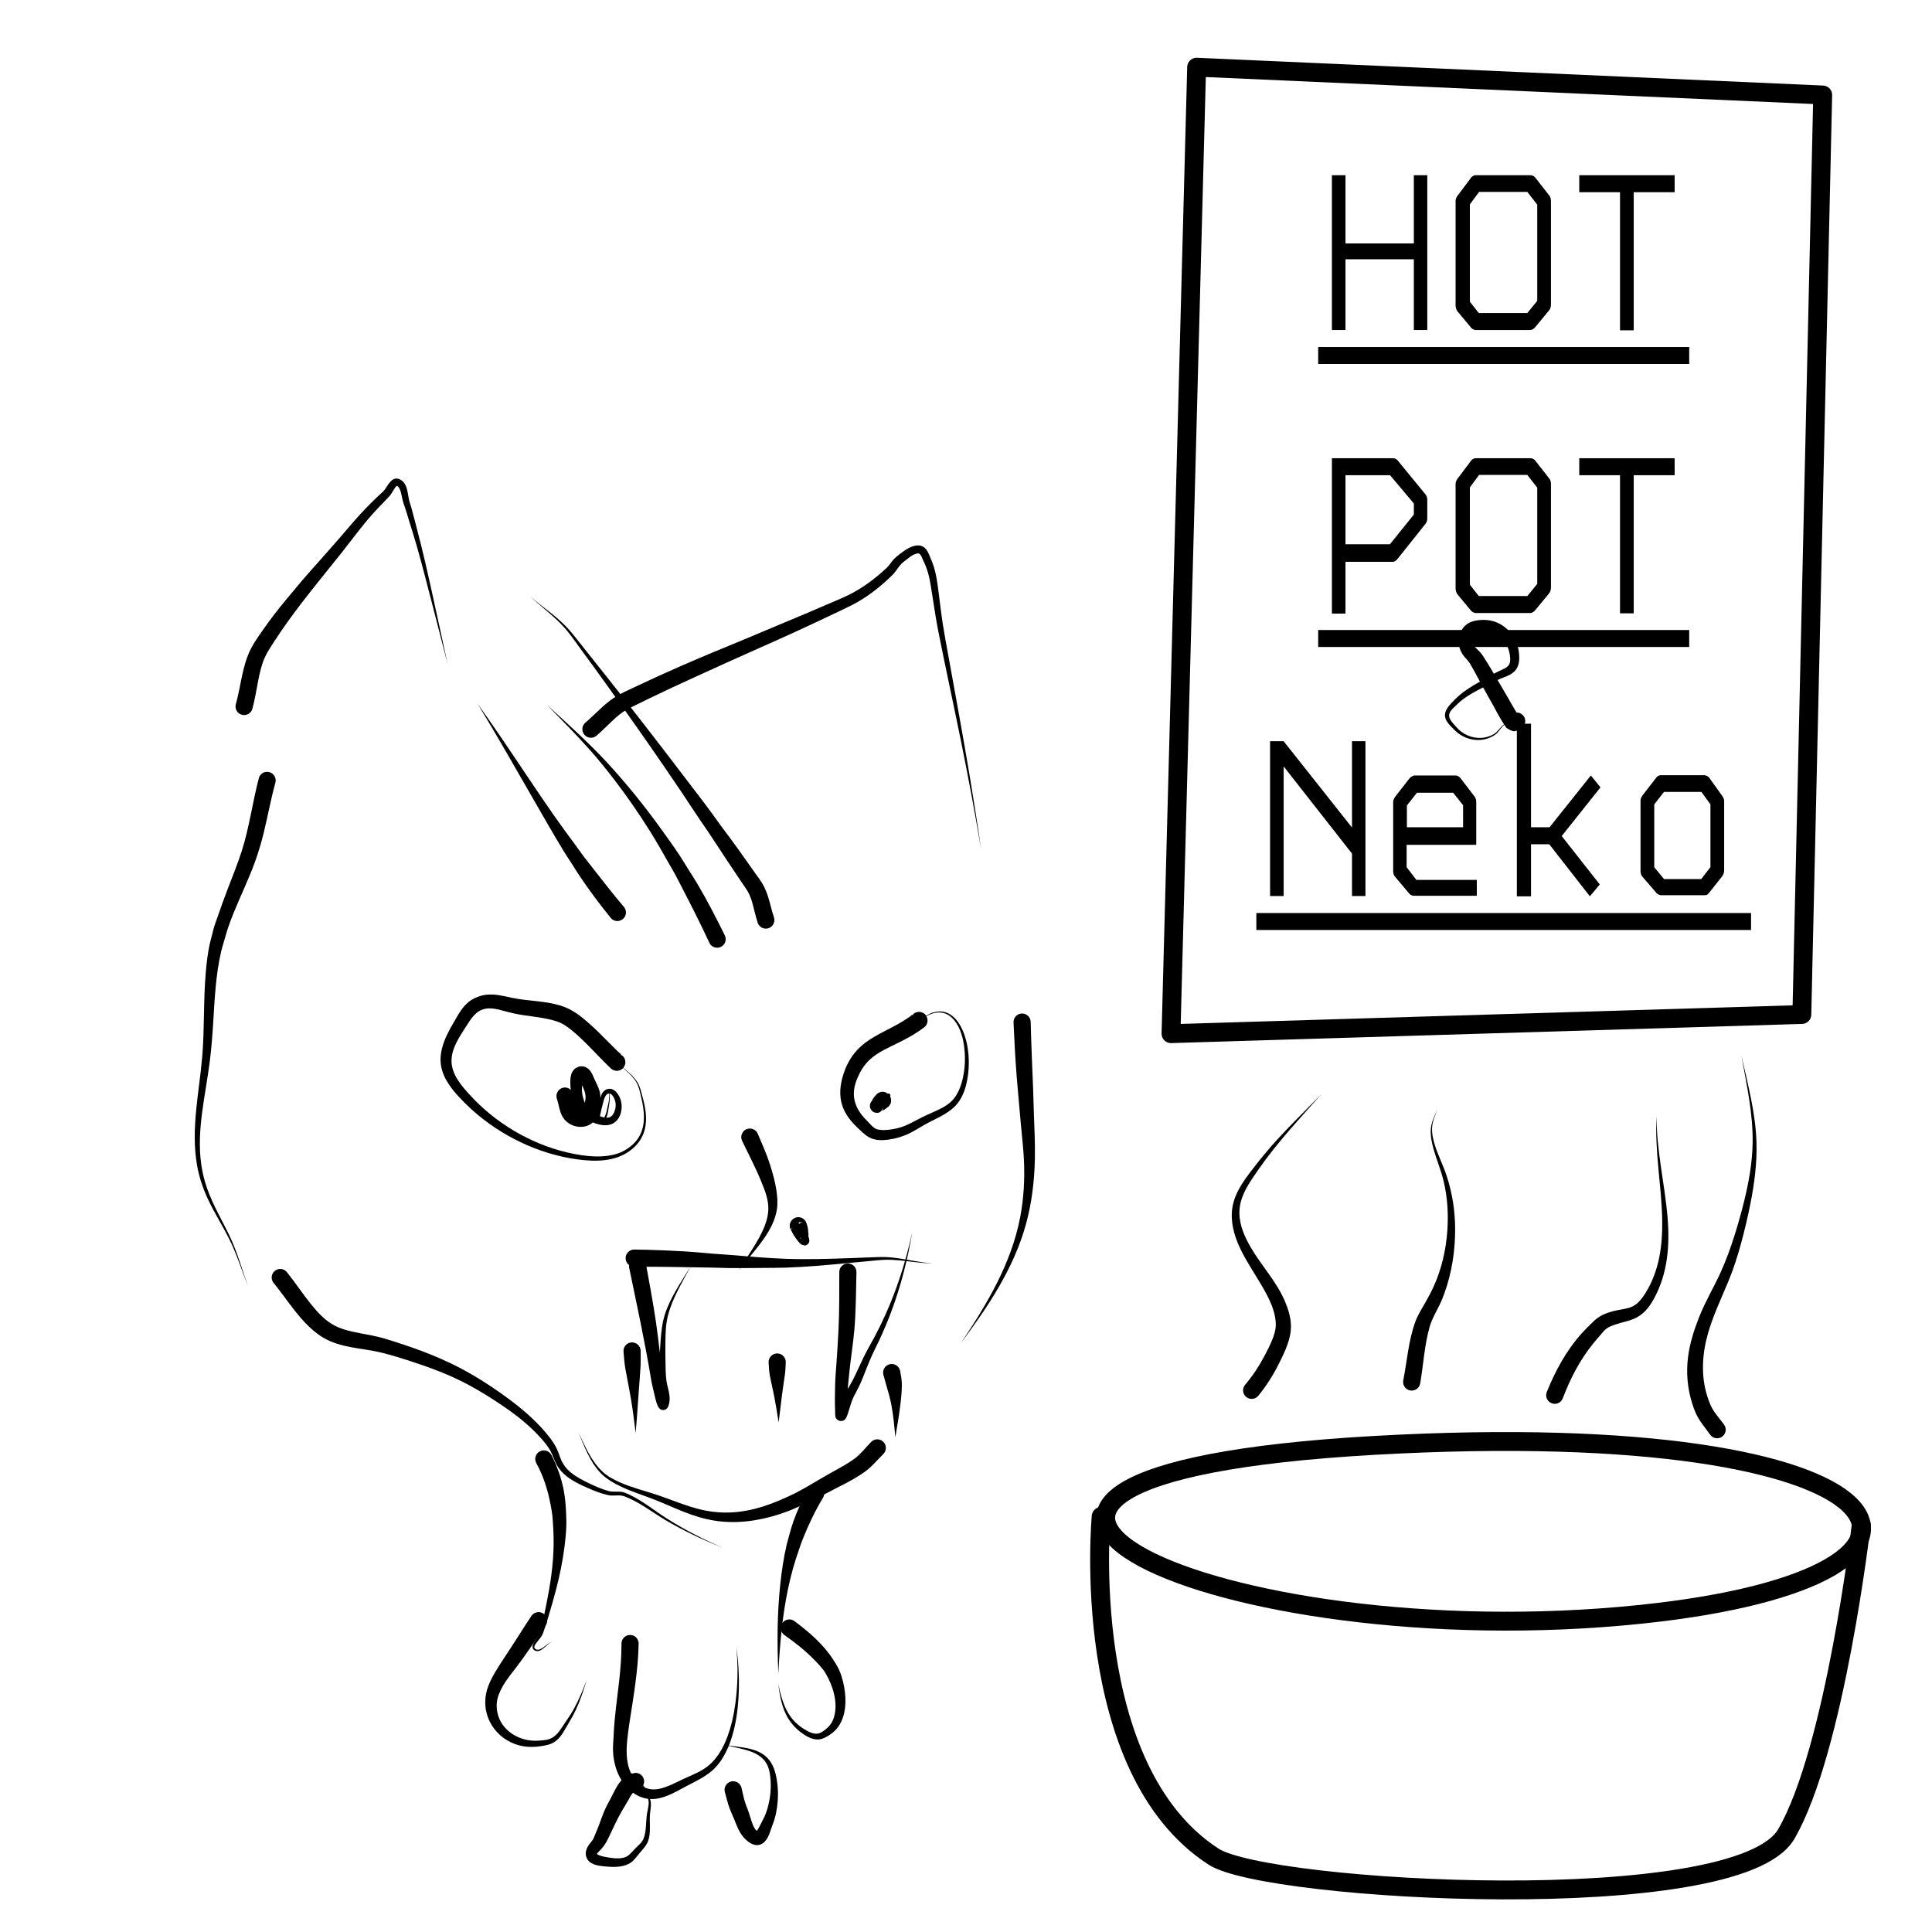 <?xml version="1.0" encoding="UTF-8" standalone="no"?>
<!DOCTYPE svg PUBLIC "-//W3C//DTD SVG 1.1//EN" "http://www.w3.org/Graphics/SVG/1.1/DTD/svg11.dtd">
<!-- Created with Vectornator (http://vectornator.io/) -->
<svg height="100%" stroke-miterlimit="10" style="fill-rule:nonzero;clip-rule:evenodd;stroke-linecap:round;stroke-linejoin:round;" version="1.1" viewBox="0 0 1024 1024" width="100%" xml:space="preserve" xmlns="http://www.w3.org/2000/svg" xmlns:vectornator="http://vectornator.io" xmlns:xlink="http://www.w3.org/1999/xlink">
<defs>
<clipPath id="TextBounds">
<rect height="718.033" width="273.577" x="660.202" y="62.422"/>
</clipPath>
</defs>
<g id="Layer-1" vectornator:layerName="Layer 1">
<g fill="#000000" opacity="1" stroke="none">
<path clip-path="url(#TextBounds)" d="M705.94 92.872L705.94 174.922L713.14 174.922L713.14 137.422L749.365 137.422L749.365 174.922L756.49 174.922L756.49 92.872L749.365 92.872L749.365 129.022L713.14 129.022L713.14 92.872L705.94 92.872Z"/>
<path clip-path="url(#TextBounds)" d="M779.065 108.322L783.94 101.722L809.515 101.722L814.765 108.472L814.765 159.472L809.515 165.922L783.79 165.922L779.065 159.922L779.065 108.322ZM772.69 103.522C772.24 104.122 771.49 105.172 771.49 106.522L771.49 161.872C771.49 162.622 771.715 164.122 772.615 165.172L779.74 173.722C780.04 174.172 781.09 174.922 782.29 174.922L811.015 174.922C811.615 174.922 812.665 174.622 813.565 173.572L820.99 164.572C821.44 164.122 822.04 162.922 822.04 161.422L822.04 106.672C822.04 105.922 821.965 104.572 821.065 103.522L813.79 94.222C813.49 93.622 812.365 92.872 811.165 92.872L782.29 92.872C781.54 92.872 780.565 93.022 779.665 94.222L772.69 103.522Z"/>
<path clip-path="url(#TextBounds)" d="M837.04 92.872L837.04 101.872L858.64 101.872L858.64 175.072L865.915 175.072L865.915 101.872L887.59 101.872L887.59 92.872L837.04 92.872Z"/>
<path clip-path="url(#TextBounds)" d="M698.665 183.922L895.315 183.922L895.315 192.922L698.665 192.922L698.665 183.922Z"/>
<path clip-path="url(#TextBounds)" d="M713.14 288.472L713.14 251.872L736.765 251.872L749.365 266.872L749.365 272.722L736.69 288.472L713.14 288.472ZM713.14 297.772L738.265 297.772C739.24 297.772 740.065 297.022 740.815 296.122L755.515 277.672C756.265 276.772 756.49 275.722 756.49 274.522L756.49 264.922C756.49 263.722 756.19 262.822 755.44 261.922L740.815 244.072C740.065 243.172 739.24 242.872 738.265 242.872L705.94 242.872L705.94 325.222L713.14 325.222L713.14 297.772Z"/>
<path clip-path="url(#TextBounds)" d="M779.065 258.322L783.94 251.722L809.515 251.722L814.765 258.472L814.765 309.472L809.515 315.922L783.79 315.922L779.065 309.922L779.065 258.322ZM772.69 253.522C772.24 254.122 771.49 255.172 771.49 256.522L771.49 311.872C771.49 312.622 771.715 314.122 772.615 315.172L779.74 323.722C780.04 324.172 781.09 324.922 782.29 324.922L811.015 324.922C811.615 324.922 812.665 324.622 813.565 323.572L820.99 314.572C821.44 314.122 822.04 312.922 822.04 311.422L822.04 256.672C822.04 255.922 821.965 254.572 821.065 253.522L813.79 244.222C813.49 243.622 812.365 242.872 811.165 242.872L782.29 242.872C781.54 242.872 780.565 243.022 779.665 244.222L772.69 253.522Z"/>
<path clip-path="url(#TextBounds)" d="M837.04 242.872L837.04 251.872L858.64 251.872L858.64 325.072L865.915 325.072L865.915 251.872L887.59 251.872L887.59 242.872L837.04 242.872Z"/>
<path clip-path="url(#TextBounds)" d="M698.665 333.922L895.315 333.922L895.315 342.922L698.665 342.922L698.665 333.922Z"/>
<path clip-path="url(#TextBounds)" d="M673.165 474.922L680.365 474.922L680.365 406.222L716.59 452.422L716.59 474.922L723.715 474.922L723.715 392.872L716.59 392.872L716.59 438.622L680.365 392.872L673.165 392.872L673.165 474.922Z"/>
<path clip-path="url(#TextBounds)" d="M745.54 447.772L782.44 447.772L782.44 424.972C782.44 424.222 782.29 423.022 781.39 421.972L774.265 412.672C773.965 412.222 772.84 411.022 771.64 411.022L749.665 411.022C749.065 411.022 747.865 411.622 746.965 412.672L739.615 422.122C739.315 422.572 738.415 423.622 738.415 425.122L738.415 461.422C738.415 462.172 738.415 463.522 739.315 464.572L746.89 473.572C747.19 474.022 748.24 474.772 749.29 474.772L782.74 474.772L782.74 466.372L750.715 466.372L745.54 459.622L745.54 447.772ZM745.69 438.472L745.69 426.922L751.015 420.172L770.215 420.172L775.465 426.772L775.465 438.472L745.69 438.472Z"/>
<path clip-path="url(#TextBounds)" d="M827.74 443.122L848.29 417.322L843.19 411.022L821.29 438.472L811.465 438.472L811.465 383.572L803.965 383.572L803.965 475.072L811.465 475.072L811.465 447.472L821.14 447.472L842.665 475.072L847.915 468.772L827.74 443.122Z"/>
<path clip-path="url(#TextBounds)" d="M876.79 426.322L881.965 419.722L901.765 419.722L906.565 426.322L906.565 459.622L901.69 465.922L881.965 465.922L876.79 459.622L876.79 426.322ZM870.715 421.372C870.415 421.822 869.515 422.872 869.515 424.372L869.515 461.422C869.515 462.322 869.59 463.672 870.565 464.722L878.065 473.422C878.515 473.872 879.415 474.472 880.465 474.472L903.115 474.472L903.565 474.472C904.165 474.472 904.99 474.397 905.665 473.422L912.715 464.572C913.015 464.122 913.84 462.922 913.84 461.422L913.84 424.672C913.84 423.922 913.54 422.722 912.79 421.822L906.04 412.372C905.59 411.772 904.54 410.872 903.34 410.872L880.465 410.872C880.015 410.872 878.965 410.872 878.065 411.922L870.715 421.372Z"/>
<path clip-path="url(#TextBounds)" d="M665.89 483.922L928.09 483.922L928.09 492.922L665.89 492.922L665.89 483.922Z"/>
</g>
</g>
<g id="Layer-2" vectornator:layerName="Layer 2">
<path d="M605.663 82.256" fill="none" opacity="1" stroke="#457f0b" stroke-linecap="butt" stroke-linejoin="round" stroke-width="10"/>
<path d="M634.242 35.615L620.663 547.861L955.021 537.697L966.073 50.341L634.242 35.615Z" fill="none" opacity="1" stroke="#000000" stroke-linecap="butt" stroke-linejoin="round" stroke-width="10"/>
<path d="M64.648 399.922" fill="none" opacity="1" stroke="#000000" stroke-linecap="butt" stroke-linejoin="round" stroke-width="10"/>
</g>
<g id="Layer-3" vectornator:layerName="Layer 3">
<path d="M869.853 855.591C1062.3 835.518 1018.15 749.734 728.548 766.079C438.949 782.423 644.401 879.105 869.853 855.591Z" fill="none" opacity="1" stroke="#000000" stroke-linecap="butt" stroke-linejoin="round" stroke-width="10"/>
<g opacity="1">
<path d="M700.281 580.031C692.409 588.081 684.31 595.93 676.719 604.25C672.311 609.081 668.193 614.114 664.188 619.281C658.796 626.236 653.378 633.555 652.906 642.688C652.141 657.483 662.397 670.267 669.344 682.438C672.787 688.47 676.024 694.789 676.188 701.875C676.257 704.891 675.24 707.881 674.094 710.625C672.941 713.383 671.584 716.046 670.188 718.688C667.299 724.152 663.905 729.285 659.906 734C658.3 735.933 658.567 738.8 660.5 740.406C662.433 742.012 665.3 741.745 666.906 739.812C671.229 734.51 674.87 728.787 677.906 722.656C681.019 716.371 684.432 709.569 684.219 702.375C684.087 697.933 682.71 693.584 680.969 689.531C676.537 679.214 668.664 670.934 663.031 661.312C659.725 655.665 656.921 649.459 656.906 642.781C656.887 633.979 662.268 626.699 667.062 619.781C676.931 605.543 688.823 592.972 700.281 580.031Z" fill="#000000" stroke="none"/>
</g>
<g opacity="1">
<path d="M761.781 587.938C760.436 591.463 758.549 594.846 758.344 598.688C758.14 602.495 758.99 606.281 760.062 609.906C761.688 615.399 763.915 620.723 765.219 626.312C767.199 634.802 767.737 643.503 767.125 652.188C766.41 662.343 764.143 672.425 759.938 681.719C758.613 684.646 757.088 687.489 755.5 690.281C753.575 693.667 751.462 696.941 750.125 700.625C746.513 710.578 745.787 721.331 743.75 731.656C743.292 734.127 744.935 736.511 747.406 736.969C749.877 737.427 752.261 735.783 752.719 733.312C754.457 723.284 754.938 712.936 757.781 703.125C759.009 698.889 761.265 695.18 763.188 691.25C764.079 689.427 764.809 687.531 765.5 685.625C769.524 674.525 771.314 662.882 771.25 651.094C771.198 641.621 769.719 632.289 766.781 623.281C765.01 617.849 762.368 612.758 760.625 607.312C759.631 604.207 758.871 600.94 759.031 597.656C759.196 594.29 760.789 591.101 761.781 587.938Z" fill="#000000" stroke="none"/>
</g>
<g opacity="1">
<path d="M878.062 591.5C876.905 609.905 880.64 628.077 881 646.438C881.266 660.025 879.423 673.85 872 685.531C870.238 688.304 868.183 691.066 865.125 692.5C862.758 693.61 860.099 693.876 857.562 694.375C854.12 695.052 850.485 696.109 847.5 698.031C845.715 699.181 844.215 700.7 842.719 702.188C841.158 703.739 839.621 705.261 838.156 706.906C830.075 715.983 824.337 726.634 819.812 737.844C818.895 740.183 820.067 742.833 822.406 743.75C824.746 744.667 827.364 743.527 828.281 741.188C832.277 730.685 837.266 720.97 844.344 712.188C845.648 710.569 847.022 709.015 848.375 707.438C849.364 706.285 850.344 704.985 851.594 704.094C852.99 703.098 854.706 702.522 856.312 701.969C859.509 700.868 862.878 700.321 866 699C871.069 696.856 874.094 692.95 876.656 688.281C883.939 675.01 885.082 660.069 883.844 645.25C882.341 627.274 877.874 609.615 878.062 591.5Z" fill="#000000" stroke="none"/>
</g>
<g opacity="1">
<path d="M922.969 559.469C925.707 574.658 929.139 589.983 928.938 605.5C928.797 616.284 926.849 626.937 924.25 637.375C922.78 643.279 921.119 649.168 919.281 654.969C917.214 661.495 914.893 667.95 912.062 674.188C908.416 682.221 903.848 689.811 900.594 698.031C897.897 704.845 895.602 712.023 894.688 719.312C893.651 727.567 894.376 735.944 896.906 743.875C897.686 746.32 898.573 748.776 899.812 751.031C901.647 754.369 904.229 757.244 906.375 760.375C907.815 762.435 910.659 762.94 912.719 761.5C914.778 760.06 915.283 757.216 913.844 755.156C911.824 752.317 909.361 749.719 907.625 746.688C906.398 744.544 905.55 742.128 904.812 739.781C901.482 729.191 902.187 717.718 905.156 707.125C907.865 697.462 912.227 688.391 916.062 679.156C918.77 672.638 920.929 665.901 922.781 659.094C924.663 652.181 926.321 645.182 927.719 638.156C929.857 627.408 931.309 616.45 930.969 605.469C930.486 589.858 926.394 574.621 922.969 559.469Z" fill="#000000" stroke="none"/>
</g>
<path d="M583.649 803.725C583.649 803.725 571.11 937.327 643.225 984.068C671.952 1002.69 920.902 1016.47 946.739 972.122C972.576 927.776 986.5 808.126 986.5 808.126" fill="none" opacity="1" stroke="#000000" stroke-linecap="butt" stroke-linejoin="round" stroke-width="10"/>
<g opacity="1">
<path d="M211.156 253.781C207.385 252.785 205.539 257.465 203.688 259.812C202.87 260.849 201.77 261.661 200.812 262.562C199.29 263.996 197.792 265.459 196.312 266.938C192.204 271.04 188.343 275.351 184.594 279.781C177.747 287.87 170.635 295.71 163.625 303.656C159.54 308.287 155.611 313.071 151.656 317.812C147.313 323.02 143.191 328.374 139.312 333.938C137.118 337.085 134.825 340.271 133.062 343.688C128.315 352.891 127.756 363.419 125 373.25C124.34 375.675 125.763 378.183 128.188 378.844C130.612 379.504 133.121 378.081 133.781 375.656C135.092 370.708 135.899 365.676 136.875 360.656C137.668 356.577 138.59 352.44 140.281 348.625C141.632 345.578 143.534 342.788 145.344 340C147.727 336.328 150.2 332.714 152.75 329.156C161.817 316.505 171.83 304.595 181.5 292.406C185.971 286.771 190.231 280.933 194.875 275.438C198.404 271.261 202.169 267.334 206 263.438C207.143 262.275 207.902 260.845 208.75 259.469C209.197 258.744 209.627 258.05 210.281 257.5C210.517 257.555 210.771 257.76 210.938 257.906C211.448 258.353 211.786 258.972 212.031 259.594C212.736 261.377 212.956 263.303 213.406 265.156C213.692 266.332 214.097 267.424 214.5 268.562C215.422 271.165 216.15 273.864 216.969 276.5C218.296 280.773 219.648 285.041 220.875 289.344C223.605 298.918 226.075 308.548 228.562 318.188C231.462 329.424 234.349 340.67 237.25 351.906C234.675 340.166 232.136 328.428 229.562 316.688C226.793 304.052 223.968 291.436 220.625 278.938C219.729 275.589 218.911 272.21 217.969 268.875C217.549 267.391 216.989 265.953 216.688 264.438C215.991 260.943 215.859 256.412 212.406 254.344C212.039 254.124 211.573 253.891 211.156 253.781Z" fill="#000000" stroke="none"/>
</g>
<g opacity="1">
<path d="M487.031 289.094C484.195 288.869 481.039 290.664 478.938 292.156C478.415 292.527 477.825 292.958 477.312 293.344C475.88 294.422 474.517 295.467 473.344 296.844C472.14 298.256 471.179 299.854 469.812 301.125C463.844 306.676 457.18 311.71 449.844 315.312C445.976 317.212 441.951 318.812 438 320.531C430.596 323.753 423.18 326.882 415.719 329.969C408.665 332.888 401.651 335.934 394.594 338.844C383.356 343.478 372.101 348.082 360.969 352.969C353.118 356.415 345.306 359.943 337.562 363.625C333.426 365.592 329.027 367.411 325.219 369.969C319.706 373.671 315.29 378.756 310.25 383.031C308.342 384.667 308.114 387.53 309.75 389.438C311.386 391.345 314.248 391.573 316.156 389.938C318.669 387.762 321.044 385.428 323.438 383.125C325.575 381.068 327.766 379.026 330.219 377.344C332.222 375.97 334.427 374.958 336.594 373.875C338.985 372.68 341.375 371.507 343.781 370.344C352.242 366.255 360.761 362.3 369.312 358.406C380.749 353.199 392.191 347.98 403.688 342.906C415.634 337.634 427.493 332.213 439.281 326.594C443.297 324.68 447.377 322.826 451.344 320.812C459.439 316.703 466.734 310.981 473.156 304.594C474.904 302.855 476.006 300.629 477.719 298.875C478.646 297.926 479.804 297.133 480.844 296.312C481.962 295.43 483.101 294.5 484.406 293.906C484.982 293.644 486.624 293.039 487.25 293.469C488.304 294.191 488.772 295.819 489.25 296.906C489.744 298.03 490.303 299.105 490.75 300.25C491.421 301.969 491.955 303.767 492.375 305.562C493.124 308.764 493.574 312.006 494.094 315.25C495.126 321.687 496.043 328.167 497.312 334.562C501.131 353.803 505.322 372.963 509.219 392.188C513.115 411.41 516.732 430.655 519.969 450C516.469 425.308 512.278 400.759 507.844 376.219C506.1 366.568 504.328 356.903 502.594 347.25C501.626 341.862 500.589 336.503 499.75 331.094C498.826 325.134 498.156 319.105 497.375 313.125C496.821 308.883 496.248 304.637 495 300.531C494.455 298.739 493.704 297.042 493 295.312C492.232 293.426 491.427 291.316 489.719 290.062C488.892 289.456 487.977 289.169 487.031 289.094Z" fill="#000000" stroke="none"/>
</g>
<g opacity="1">
<path d="M289.812 373.5C297.527 381.477 305.413 389.322 312.781 397.625C317.413 402.844 321.799 408.298 326.031 413.844C332.757 422.657 339.045 431.777 344.906 441.188C348.458 446.89 351.741 452.758 355.062 458.594C356.041 460.313 357.057 462.01 358 463.75C359.503 466.525 360.886 469.357 362.344 472.156C367.084 481.262 371.668 490.442 376 499.75C377.086 502.016 379.796 502.961 382.062 501.875C384.329 500.789 385.273 498.079 384.188 495.812C379.572 486.452 374.795 477.168 369.469 468.188C367.828 465.42 366.063 462.719 364.344 460C363.057 457.966 361.85 455.889 360.531 453.875C357.236 448.844 353.704 443.971 350.188 439.094C341.524 427.078 332.182 415.5 322.156 404.594C312.017 393.564 300.831 383.629 289.812 373.5Z" fill="#000000" stroke="none"/>
</g>
<g opacity="1">
<path d="M281.062 316.188C286.952 321.666 293.521 326.465 298.938 332.438C302.31 336.157 305.122 340.4 308.094 344.438C312.858 350.909 317.565 357.409 322.25 363.938C335.635 382.588 348.826 401.38 361.625 420.438C364.824 425.201 367.915 430.047 371.156 434.781C372.775 437.146 374.42 439.483 376 441.875C379.162 446.662 382.283 451.479 385.469 456.25C388.015 460.064 390.578 463.874 393.125 467.688C394.531 469.793 396.123 471.847 397.188 474.156C398.416 476.819 399.08 479.698 399.781 482.531C400.323 484.722 400.91 486.911 401.594 489.062C402.374 491.451 404.924 492.749 407.312 491.969C409.701 491.188 410.999 488.607 410.219 486.219C408.449 480.964 407.601 475.359 405.156 470.344C403.592 467.134 401.294 464.289 399.25 461.375C396.608 457.608 393.965 453.863 391.281 450.125C388.262 445.919 385.145 441.785 382.062 437.625C380.35 435.313 378.696 432.949 377 430.625C372.595 424.591 367.988 418.699 363.469 412.75C349.906 394.9 336.171 377.19 322.281 359.594C317.654 353.731 313.023 347.884 308.344 342.062C305.533 338.567 302.844 334.915 299.688 331.719C293.998 325.958 287.205 321.432 281.062 316.188Z" fill="#000000" stroke="none"/>
</g>
<g opacity="1">
<path d="M253.125 372.969C263.25 389.599 272.867 406.493 282.562 423.375C287.881 432.635 293.166 441.909 298.719 451.031C300.169 453.413 301.762 455.706 303.25 458.062C304.497 460.036 305.706 462.025 307 463.969C312.187 471.759 317.849 479.246 323.719 486.531C325.321 488.467 328.189 488.727 330.125 487.125C332.061 485.523 332.321 482.655 330.719 480.719C325.079 474.081 319.739 467.259 314.406 460.375C312.725 458.205 310.969 456.064 309.312 453.875C307.925 452.041 306.647 450.131 305.281 448.281C301.446 443.09 297.606 437.915 293.906 432.625C284.352 418.963 275.222 405.001 265.844 391.219C261.669 385.083 257.407 379.03 253.125 372.969Z" fill="#000000" stroke="none"/>
</g>
<g opacity="1">
<path d="M140.938 409.125C139.181 409.367 137.678 410.618 137.188 412.438C133.799 425.329 132.141 438.673 128.031 451.375C125.907 457.94 123.332 464.319 120.844 470.75C118.89 475.8 117.071 480.911 115.312 486.031C114.765 487.625 114.126 489.204 113.625 490.812C113.126 492.414 112.758 494.063 112.344 495.688C111.932 497.303 111.482 498.903 111.125 500.531C110.079 505.3 109.526 510.235 109.094 515.094C107.753 530.152 108.459 545.285 107.156 560.344C105.517 579.293 101.117 598.408 104.406 617.438C105.479 623.645 107.45 629.602 110.094 635.312C113.307 642.252 117.396 648.747 120.906 655.531C125.228 663.883 128.01 672.985 131.438 681.719C128.287 672.85 125.778 663.64 121.719 655.125C118.444 648.255 114.599 641.672 111.625 634.656C109.237 629.024 107.501 623.161 106.656 617.094C104.082 598.607 109.008 580.33 111.25 562.094C112.046 555.617 112.562 549.106 112.969 542.594C113.763 529.866 114.277 517.035 117.156 504.562C117.704 502.192 118.436 499.895 119.125 497.562C119.575 496.039 119.982 494.48 120.469 492.969C121.448 489.926 122.614 486.869 123.812 483.906C127.535 474.704 131.912 465.787 135.281 456.438C137.061 451.498 138.532 446.474 139.781 441.375C141.946 432.542 143.545 423.585 145.969 414.812C146.623 412.386 145.176 409.904 142.75 409.25C142.143 409.086 141.523 409.044 140.938 409.125Z" fill="#000000" stroke="none"/>
</g>
<g opacity="1">
<path d="M258.156 527.188C256.556 527.334 255.009 527.701 253.5 528.25C252.247 528.706 251.036 529.26 249.906 529.969C245.322 532.845 242.957 537.671 240.312 542.188C237.83 546.428 235.488 550.829 234.281 555.625C233.746 557.752 233.438 559.93 233.5 562.125C233.717 569.808 238.391 576.187 243.438 581.594C245.525 583.83 247.732 586.01 250 588.062C265.362 601.966 285.476 611.741 306.062 614.5C315.313 615.74 325.397 615.825 333.375 610.281C339.213 606.224 342.295 600.525 342.406 593.375C342.47 589.297 341.626 585.288 340.562 581.375C339.897 578.928 339.367 576.363 338.125 574.125C336.349 570.925 333.308 568.429 330.562 566.094C330.5 566.041 330.438 565.99 330.375 565.938C331.948 564.09 331.829 561.319 330.031 559.656C329.109 558.814 329.17 559.672 329.094 558.812C329.056 558.391 328.494 558.26 328.188 557.969C327.868 557.665 327.535 557.338 327.219 557.031C325.856 555.71 324.524 554.379 323.188 553.031C319.168 548.978 315.161 544.894 310.812 541.188C308.192 538.954 305.4 536.765 302.344 535.156C295.023 531.303 286.366 530.924 278.312 529.969C275.963 529.69 273.627 529.339 271.312 528.844C266.988 527.919 262.619 526.778 258.156 527.188ZM260.25 534.469C262.871 534.595 265.508 535.391 268 536.062C271.057 536.886 274.088 537.562 277.219 538.031C281.647 538.694 286.12 539.169 290.5 540.125C292.895 540.648 295.283 541.28 297.5 542.344C299.493 543.3 301.285 544.683 303 546.062C308.35 550.367 313.036 555.463 317.812 560.375C319.157 561.757 320.525 563.154 321.906 564.5C322.237 564.822 321.886 564.484 323.844 566.344C325.689 568.05 328.575 567.939 330.281 566.094C330.291 566.083 330.302 566.074 330.312 566.062C330.367 566.112 330.414 566.169 330.469 566.219C332.775 568.307 335.219 570.44 336.938 573.062C338.616 575.623 339.144 578.632 339.844 581.562C341.827 589.865 342.663 599.02 336.344 605.656C334.167 607.942 331.361 609.814 328.438 611C326.318 611.86 324.042 612.332 321.781 612.625C317.118 613.229 312.51 612.911 307.875 612.219C288.084 609.263 268.713 599.344 254.219 585.625C252.582 584.076 251.002 582.463 249.469 580.812C244.786 575.774 239.201 569.419 239.312 562.094C239.413 555.505 243.425 549.668 246.844 544.344C249.576 540.088 252.145 535.473 257.625 534.594C258.495 534.454 259.376 534.427 260.25 534.469Z" fill="#000000" stroke="none"/>
</g>
<g opacity="1">
<path d="M497.969 536.094C496.913 536.116 495.859 536.276 494.844 536.562C493.433 536.96 492.115 537.614 490.844 538.344C490.798 538.276 490.8 538.191 490.75 538.125C489.237 536.118 486.382 535.706 484.375 537.219C483.426 537.948 484.284 538.079 483.438 537.969C483.064 537.92 482.836 538.405 482.531 538.625C482.229 538.842 481.9 539.069 481.594 539.281C480.699 539.901 479.801 540.49 478.875 541.062C474.781 543.597 470.418 545.648 466.188 547.938C461.883 550.267 457.705 552.902 454.344 556.5C450.623 560.483 448.165 565.351 446.656 570.562C444.865 576.751 444.687 582.893 447.594 588.781C449.182 591.998 451.461 594.827 454.062 597.281C456.156 599.257 458.286 601.538 460.844 602.906C463.933 604.558 467.713 604.47 471.094 604C474.728 603.495 478.375 602.42 481.688 600.844C484.381 599.562 486.898 597.971 489.469 596.469C495.066 593.199 501.59 590.979 506.219 586.281C509.892 582.553 511.715 577.395 512.656 572.344C514.222 563.948 513.673 554.199 510.312 546.281C508.128 541.134 504.066 535.967 497.969 536.094ZM497.969 536.625C503.212 536.754 506.704 541.035 508.625 545.531C510.328 549.517 511.094 553.879 511.344 558.188C511.635 563.219 511.217 568.352 509.875 573.219C508.79 577.155 507.061 581.158 504 583.969C501.192 586.548 497.6 588.127 494.156 589.656C491.892 590.661 489.668 591.671 487.469 592.812C484.94 594.124 482.453 595.542 479.812 596.625C476.88 597.828 473.69 598.58 470.531 598.844C468.595 599.005 466.287 599.08 464.438 598.375C462.975 597.817 461.857 596.481 460.812 595.375C459.795 594.298 458.724 593.272 457.75 592.156C455.405 589.469 453.533 586.283 452.844 582.75C452.022 578.536 453.017 574.621 454.719 570.75C456.206 567.368 458.223 564.214 460.938 561.688C465.399 557.533 471.147 555.192 476.531 552.5C480.013 550.759 483.446 548.912 486.688 546.75C487.044 546.512 487.398 546.276 487.75 546.031C488.11 545.781 487.734 546.029 489.844 544.5C491.714 543.09 492.138 540.531 490.969 538.562C493.143 537.444 495.508 536.564 497.969 536.625Z" fill="#000000" stroke="none"/>
</g>
<g opacity="1">
<path d="M397.344 598.156C396.753 598.17 396.135 598.274 395.562 598.531C393.271 599.562 392.251 602.271 393.281 604.562C396.684 611.701 400.421 618.741 403.406 626.062C405.404 630.962 407.487 636.005 407.219 641.406C406.958 646.669 404.719 651.704 402.219 656.25C399.028 662.052 395.129 667.453 391.719 673.125C396.147 667.399 401.094 662.043 405.188 656.062C408.285 651.537 410.886 646.563 411.75 641.094C412.301 637.609 412.008 634.062 411.469 630.594C410.747 625.951 409.449 621.471 408.031 617C406.278 611.473 403.849 606.146 401.594 600.812C400.821 599.094 399.116 598.116 397.344 598.156Z" fill="#000000" stroke="none"/>
</g>
<g opacity="1">
<path d="M337.062 666.562C334.596 667.043 332.989 669.44 333.469 671.906C337.535 691.593 341.839 711.256 345.094 731.094C345.528 733.74 346.199 736.302 346.812 738.906C347.294 740.95 347.71 743.097 348.562 745.031C349.342 746.799 350.74 747.922 352.75 747.062C352.948 746.978 353.116 746.857 353.281 746.719C354.069 746.062 354.398 744.921 354.625 743.969C354.992 742.426 354.988 740.845 354.781 739.281C354.446 736.745 353.572 734.312 353.219 731.781C352.764 728.523 352.795 725.129 352.719 721.844C352.634 718.186 352.651 714.533 352.688 710.875C352.734 706.267 352.887 701.743 354.031 697.25C356.405 687.928 361.672 679.615 366.062 671.156C361.12 679.434 355.331 687.511 352.375 696.781C350.917 701.354 350.474 705.993 350.125 710.75C349.97 712.854 349.842 714.956 349.719 717.062C349.666 716.626 349.649 716.186 349.594 715.75C348.962 710.773 348.429 705.775 347.688 700.812C346.155 690.558 344.272 680.354 342.406 670.156C341.926 667.69 339.529 666.082 337.062 666.562Z" fill="#000000" stroke="none"/>
</g>
<g opacity="1">
<path d="M483.469 653.312C480.173 668.332 475.509 683.034 469.188 697.062C467.348 701.145 465.369 705.149 463.25 709.094C461.348 712.636 459.312 716.095 457.562 719.719C455.654 723.672 453.935 727.73 451.906 731.625C451.094 733.185 450.194 734.686 449.281 736.188C449.587 733.292 449.871 730.398 450.156 727.5C450.897 719.971 452.157 712.478 452.812 704.938C453.699 694.74 453.686 684.507 453.938 674.281C453.975 671.769 451.95 669.694 449.438 669.656C446.925 669.619 444.881 671.644 444.844 674.156C444.79 684.238 444.924 694.301 444.438 704.375C444.159 710.146 443.819 715.925 443.406 721.688C443.11 725.822 442.731 729.948 442.625 734.094C442.509 738.61 442.438 743.141 442.625 747.656C442.675 748.867 442.442 750.77 443.25 751.844C443.488 752.16 443.75 752.491 444.094 752.688C444.569 752.959 445.11 753.151 445.656 753.188C446.128 753.219 446.589 753.073 447.031 752.906C448.669 752.29 449.38 749.174 449.844 747.719C449.977 747.3 450.15 746.825 450.281 746.406C450.486 745.753 450.663 745.089 450.875 744.438C451.112 743.709 451.386 742.909 451.656 742.188C452.079 741.058 452.631 739.974 453.188 738.906C453.877 737.583 454.598 736.28 455.25 734.938C455.966 733.463 456.596 731.953 457.219 730.438C458.887 726.378 460.406 722.249 462.219 718.25C463.408 715.625 464.746 713.078 465.969 710.469C468.282 705.535 470.396 700.507 472.312 695.406C477.434 681.778 481.067 667.664 483.469 653.312Z" fill="#000000" stroke="none"/>
</g>
<g opacity="1">
<path d="M336.156 662.281C333.643 662.274 331.601 664.3 331.594 666.812C331.586 669.325 333.612 671.399 336.125 671.406C349.748 671.297 363.379 671.684 377 671.844C380.164 671.881 383.336 672.072 386.5 672.094C392.314 672.134 398.124 672.084 403.938 672.031C408.108 671.993 412.268 672.014 416.438 671.875C427.85 671.494 439.232 670.442 450.594 669.344C454.368 668.979 458.162 668.634 461.938 668.281C464.205 668.07 466.474 667.798 468.75 667.719C474.172 667.53 479.536 668.324 484.906 668.938C488.009 669.292 491.101 669.547 494.219 669.719C491.122 669.369 488.04 668.937 484.969 668.406C479.581 667.475 474.205 666.373 468.719 666.25C466.411 666.198 464.118 666.324 461.812 666.406C458.022 666.542 454.228 666.708 450.438 666.844C439.12 667.249 427.76 667.591 416.438 667.188C406.537 666.835 396.681 665.959 386.812 665.125C383.666 664.859 380.521 664.705 377.375 664.438C374.221 664.169 371.064 663.852 367.906 663.625C357.342 662.866 346.746 662.429 336.156 662.281Z" fill="#000000" stroke="none"/>
</g>
<g opacity="1">
<path d="M423 645.125C422.409 645.14 421.822 645.272 421.25 645.531C418.96 646.567 417.933 649.273 418.969 651.562C421.118 649.712 421.908 649.134 421.125 649.688C420.336 650.246 419.722 651.021 419.125 651.781C419.064 651.86 419.233 651.975 419.281 652.062C419.341 652.172 419.411 652.264 419.469 652.375C419.85 653.1 420.204 653.881 420.656 654.562C421.065 655.179 421.472 655.785 421.875 656.406C422.406 657.225 423.133 658.05 423.781 658.781C423.959 658.981 424.432 659.483 424.719 659.594C425.295 659.817 425.907 659.95 426.5 660.125C426.864 660.232 427.553 659.849 427.844 659.656C429.354 658.656 429.104 656.961 428.469 655.312C428.51 654.869 428.524 654.195 428.5 653.969C428.464 653.634 428.373 653.305 428.344 652.969C428.312 652.596 428.348 652.216 428.312 651.844C428.245 651.13 428.052 650.386 427.875 649.688C427.788 649.347 427.701 649.022 427.594 648.688C427.541 648.524 427.567 648.248 427.406 648.188C426.727 647.933 427.427 648.216 427.281 647.812C426.505 646.095 424.773 645.081 423 645.125ZM425.281 647.812C424.723 647.878 424.208 648.194 423.75 648.531C422.804 648.688 423.758 648.519 423.281 647.844C425.279 647.819 426.002 647.727 425.281 647.812ZM424.406 655.812C424.394 655.863 424.42 655.918 424.406 655.969C424.382 656.057 424.149 656.793 424 656.688C423.974 656.669 423.956 656.654 423.969 656.625C424.093 656.349 424.258 656.077 424.406 655.812Z" fill="#000000" stroke="none"/>
</g>
<g opacity="1">
<path d="M149 672.594C147.842 672.472 146.664 672.772 145.688 673.562C143.734 675.143 143.419 678.015 145 679.969C150.671 686.886 155.48 694.498 161.656 701C164.517 704.012 167.675 706.797 171.25 708.938C180.725 714.61 191.952 714.384 202.375 716.969C207.469 718.232 212.479 719.785 217.469 721.406C228.07 724.85 238.47 728.717 248.312 734C254.046 737.078 259.621 740.542 265.031 744.156C272.668 749.258 280.073 754.914 286.25 761.75C288.233 763.945 290.218 766.244 291.656 768.844C292.938 771.16 293.624 773.734 294.875 776.062C296.25 778.623 298.226 780.858 300.531 782.625C303.814 785.141 307.63 786.983 311.406 788.625C314.935 790.16 318.633 791.653 322.406 792.469C324.763 792.978 327.145 792.346 329.5 792.719C330.627 792.897 331.678 793.368 332.719 793.812C339.765 796.825 345.859 801.6 352.406 805.5C362.129 811.292 372.499 816.123 383 820.312C372.667 815.801 362.505 810.646 353 804.562C346.51 800.409 340.492 795.428 333.469 792.156C332.296 791.61 331.093 791.028 329.812 790.781C327.521 790.341 325.148 790.919 322.875 790.344C319.278 789.433 315.809 787.902 312.469 786.312C308.958 784.641 305.393 782.794 302.375 780.312C300.471 778.747 298.873 776.774 297.781 774.562C296.724 772.42 296.139 770.071 295.125 767.906C293.63 764.714 291.416 761.901 289.156 759.219C283.455 752.45 276.646 746.673 269.562 741.406C263.64 737.003 257.443 732.856 251.094 729.094C239.5 722.225 227.079 717.043 214.312 712.812C210.62 711.589 206.928 710.352 203.188 709.281C199.121 708.117 194.963 707.414 190.812 706.625C185.614 705.637 180.27 704.487 175.719 701.656C171.49 699.026 168.046 695.212 164.938 691.375C160.44 685.824 156.522 679.831 152.062 674.25C151.272 673.273 150.158 672.716 149 672.594Z" fill="#000000" stroke="none"/>
</g>
<g opacity="1">
<path d="M306.5 759.031C309.667 766.495 312.55 774.636 318.25 780.625C321.361 783.893 325.386 786.168 329.438 788.062C335.391 790.847 341.688 792.753 347.781 795.188C353.997 797.671 360.052 800.563 366.375 802.781C371.689 804.645 377.131 805.968 382.75 806.469C394.421 807.509 406.235 805.23 417.156 801.156C420.222 800.013 423.221 798.626 426.188 797.25C430.409 795.291 434.581 793.317 438.688 791.125C445.27 787.611 452.228 784.483 458.312 780.125C462.066 777.437 464.952 773.843 468.219 770.625C469.991 768.843 469.969 765.96 468.188 764.188C466.406 762.415 463.522 762.437 461.75 764.219C458.888 767.149 456.395 770.535 453.094 773C449.588 775.618 445.692 777.695 441.875 779.812C439.048 781.381 436.256 782.987 433.469 784.625C429.59 786.905 425.724 789.227 421.719 791.281C419.756 792.288 417.728 793.186 415.719 794.094C405.295 798.8 394.612 802.003 383.062 801.656C379.327 801.544 375.61 801.06 371.969 800.219C364.006 798.38 356.496 795.118 348.781 792.5C342.12 790.24 335.243 788.609 328.781 785.781C325.307 784.261 321.859 782.417 319.094 779.781C313.191 774.155 309.979 766.229 306.5 759.031Z" fill="#000000" stroke="none"/>
</g>
<g opacity="1">
<path d="M334.781 711.5C332.271 711.613 330.356 713.74 330.469 716.25C330.727 719.275 330.92 722.349 331.438 725.344C332.268 730.145 333.3 734.915 334.125 739.719C335.254 746.291 336.128 752.879 336.906 759.5C337.516 752.836 337.951 746.175 338.406 739.5C338.738 734.631 339.172 729.744 339.469 724.875C339.652 721.873 339.578 718.85 339.562 715.844C339.449 713.333 337.292 711.387 334.781 711.5Z" fill="#000000" stroke="none"/>
</g>
<g opacity="1">
<path d="M411.906 717.344C409.393 717.357 407.362 719.425 407.375 721.938C407.509 724.181 407.567 726.471 407.969 728.688C408.614 732.253 409.482 735.758 410.188 739.312C411.149 744.156 411.944 749.026 412.688 753.906C413.334 748.997 413.875 744.068 414.5 739.156C414.954 735.587 415.548 732.031 416.031 728.469C416.327 726.291 416.361 724.068 416.469 721.875C416.455 719.362 414.419 717.33 411.906 717.344Z" fill="#000000" stroke="none"/>
</g>
<g opacity="1">
<path d="M473.375 723C472.792 722.903 472.174 722.916 471.562 723.062C469.118 723.647 467.603 726.087 468.188 728.531C468.834 730.723 469.363 732.972 470.031 735.156C470.98 738.257 471.825 741.404 472.438 744.594C473.527 750.264 474.025 756.037 474.531 761.781C475.46 756.506 476.354 751.221 477.031 745.906C477.535 741.95 478.005 737.993 478 734C477.997 731.451 477.531 728.932 477.062 726.438C476.624 724.604 475.124 723.292 473.375 723Z" fill="#000000" stroke="none"/>
</g>
<g opacity="1">
<path d="M307.688 565.188C306.876 565.276 306.069 565.576 305.375 566C301.967 568.08 302.166 572.508 302.344 575.969C302.372 576.523 302.497 577.118 302.562 577.688C301.382 576.569 299.682 576.074 298.031 576.625C295.648 577.421 294.36 580.023 295.156 582.406C296.302 585.657 296.464 589.204 298.344 592.188C301.739 597.574 309.583 599.011 314.25 594.906C314.799 595.108 315.331 595.355 315.875 595.531C317.847 596.17 319.92 596.573 322 596.344C329.059 595.565 331.115 586.734 328.25 581.188C327.391 579.525 326.074 577.81 324.219 577.219C323.73 577.063 323.241 577.065 322.781 577.094C322.775 577.01 322.755 576.927 322.75 576.844C322.75 576.927 322.749 577.011 322.75 577.094C321.103 577.21 319.697 578.338 318.938 579.875C318.609 580.54 318.442 581.255 318.25 581.969C318.217 580.694 318.115 579.424 317.75 578.156C317.146 576.057 316.055 574.203 315.188 572.219C314.073 569.668 313.035 566.667 310.219 565.531C309.415 565.207 308.549 565.094 307.688 565.188ZM308.562 575.156C308.807 575.782 309.052 576.41 309.312 577.031C309.825 578.252 310.257 579.577 310.344 580.906C310.422 582.106 310.196 583.356 310 584.562C309.118 582.481 308.582 580.226 308.438 578.219C308.366 577.222 308.503 576.189 308.562 575.156ZM323 579.562C323.368 579.616 323.752 579.782 324.156 580.156C324.817 580.767 325.307 581.619 325.656 582.438C326.631 584.722 326.489 587.145 325.562 589.438C325.133 590.501 324.348 591.648 323.25 592.094C322.642 592.34 322.019 592.434 321.375 592.438C321.786 591.518 322.03 590.497 322.219 589.531C322.535 587.915 322.717 586.279 323 584.656C323.295 582.964 323.167 581.259 323 579.562ZM322.781 579.594C322.82 580.625 322.891 581.662 322.812 582.688C322.715 583.96 322.325 585.193 322.062 586.438C321.757 587.886 321.496 589.351 321 590.75C320.814 591.273 320.568 591.794 320.281 592.281C319.502 592.162 318.781 591.912 318.031 591.625C318.051 591.491 318.042 591.35 318.062 591.219C318.112 590.903 318.188 590.595 318.25 590.281C318.583 588.583 319.061 586.931 319.469 585.25C319.798 583.893 320.115 582.473 320.75 581.219C321.248 580.236 321.947 579.602 322.781 579.594Z" fill="#000000" stroke="none"/>
</g>
<g opacity="1">
<path d="M468.031 578.656C466.868 578.599 465.712 579 464.781 579.844C464.654 579.984 465.224 580.428 464.625 579.969C464.625 579.969 464.074 580.634 464 580.719C463.466 581.335 462.916 581.983 462.5 582.688C462.336 582.965 462.225 583.303 462.031 583.562C461.498 584.275 461.138 584.956 461.062 585.906C461.042 586.163 461.082 586.431 461.094 586.688C461.128 586.845 461.129 587.006 461.188 587.156C461.478 587.902 461.926 588.639 462.562 589.125C463.118 589.548 463.734 589.724 464.406 589.812C466.458 590.082 467.328 588.728 468.188 587.219C468.141 587.384 468.168 587.55 468.094 587.719C468.015 587.898 467.773 588.338 467.688 588.438C467.63 588.505 467.475 588.669 467.562 588.656C468.447 588.529 469.337 587.696 470.031 587.188C470.217 587.051 470.407 586.917 470.594 586.781C470.644 586.744 470.586 586.771 470.875 586.562C472.443 585.143 472.716 582.917 471.781 581.125C471.947 580.822 472.04 580.519 471.781 580.094C471.717 579.988 471.656 579.894 471.562 579.812C471.477 579.738 471.351 579.677 471.25 579.625C471.207 579.602 471.138 579.547 471.125 579.594C471.145 579.519 470.983 579.565 470.906 579.562C470.765 579.558 470.707 579.681 470.594 579.719C469.835 579.118 468.957 578.702 468.031 578.656ZM463.281 582.938C463.06 583.038 462.818 583.126 462.594 583.219C462.572 583.228 462.513 583.202 462.531 583.188C462.741 583.027 463.039 583.048 463.281 582.938Z" fill="#000000" stroke="none"/>
</g>
<g opacity="1">
<path d="M541.594 537.188C539.082 537.27 537.105 539.364 537.188 541.875C537.604 551.622 538.148 561.367 538.906 571.094C539.554 579.403 540.39 587.696 541.094 596C541.615 602.149 542.385 608.271 542.688 614.438C543.187 624.623 542.653 634.973 540.75 645C536.082 669.599 523.111 691.264 509.344 711.781C523.684 692.596 537.301 672.284 543.75 648.938C546.855 637.695 548.258 626.018 548.5 614.375C548.669 606.254 548.28 598.111 547.969 590C547.809 585.836 547.753 581.695 547.594 577.531C547.136 565.553 546.56 553.579 546.281 541.594C546.198 539.082 544.105 537.105 541.594 537.188Z" fill="#000000" stroke="none"/>
</g>
<g opacity="1">
<path d="M287.844 768.75C287.255 768.803 286.648 768.985 286.094 769.281C283.877 770.465 283.035 773.221 284.219 775.438C288.015 782.284 290.314 789.615 291.781 797.281C292.158 799.25 292.522 801.226 292.75 803.219C292.981 805.239 293.05 807.285 293.188 809.312C293.954 820.642 292.93 831.965 290.938 843.125C290.089 847.877 289.128 852.623 288.125 857.344C287.673 859.473 287.108 861.581 286.562 863.688C286.371 864.427 286.227 865.2 285.906 865.906C284.987 867.929 283.272 869.53 282.5 871.625C282.217 872.393 282.086 873.28 282.562 874C282.892 874.498 283.464 874.868 284.031 875.031C285.882 875.564 287.656 874.011 288.938 872.906C289.202 872.678 289.457 872.419 289.719 872.188C290.192 871.768 290.785 871.239 291.281 870.844C291.767 870.457 292.282 870.134 292.812 869.812C291.934 870.255 291.138 870.761 290.344 871.344C289.783 871.756 289.248 872.182 288.688 872.594C287.513 873.455 285.553 875.035 284 874.125C283.752 873.979 283.484 873.788 283.344 873.531C282.833 872.597 283.881 871.336 284.375 870.656C285.435 869.199 286.797 867.874 287.562 866.219C288.085 865.089 288.407 863.831 288.812 862.656C289.534 860.565 290.18 858.463 290.812 856.344C292.191 851.724 293.537 847.073 294.75 842.406C296.617 835.221 298.133 827.956 299.094 820.594C299.655 816.291 300.127 811.936 300.188 807.594C300.21 805.959 300.115 804.321 300.062 802.688C299.92 798.306 299.597 793.997 298.75 789.688C297.477 783.207 295.271 777.022 292.25 771.156C291.362 769.494 289.61 768.59 287.844 768.75Z" fill="#000000" stroke="none"/>
</g>
<g opacity="1">
<path d="M432.875 786.938C431.116 786.718 429.319 787.556 428.375 789.188C425.288 794.747 422.578 800.495 420.469 806.5C419.649 808.832 418.984 811.177 418.344 813.562C417.889 815.259 417.371 816.946 416.969 818.656C415.367 825.472 414.348 832.482 413.594 839.438C411.878 855.268 411.862 871.17 412.531 887.062C413.282 872.02 414.558 856.953 417.656 842.188C419.124 835.191 421.006 828.296 423.406 821.562C424.08 819.674 424.661 817.769 425.406 815.906C428.465 808.263 432.002 800.804 436.25 793.75C437.508 791.575 436.769 788.79 434.594 787.531C434.05 787.217 433.461 787.011 432.875 786.938Z" fill="#000000" stroke="none"/>
</g>
<g opacity="1">
<path d="M284.625 854.531C283.48 854.743 282.4 855.402 281.688 856.438C277.052 863.368 272.721 870.473 268.094 877.406C266.132 880.346 264.2 883.297 262.406 886.344C259.525 891.238 257.267 896.105 257.188 901.906C257.041 912.594 264.152 921.696 274.25 924.812C278.356 926.08 282.499 926.13 286.719 925.5C289.159 925.136 291.664 924.691 293.781 923.344C297.127 921.216 298.915 917.477 300.875 914.188C302.466 911.518 304.005 908.856 305.312 906.031C307.636 901.01 309.369 895.735 310.938 890.438C309.024 895.585 306.926 900.708 304.281 905.531C302.808 908.219 301.117 910.734 299.375 913.25C297.432 916.057 295.624 919.479 292.5 921.156C290.202 922.39 287.407 922.446 284.875 922.594C275.219 923.157 265.323 917.162 263.531 907.219C263.237 905.587 263.164 903.899 263.344 902.25C263.666 899.288 264.894 896.614 266.312 894.031C268.491 890.065 271.391 886.646 274.125 883.062C279.426 876.115 284.142 868.727 289.188 861.594C290.612 859.523 290.102 856.674 288.031 855.25C286.996 854.538 285.77 854.32 284.625 854.531Z" fill="#000000" stroke="none"/>
</g>
<g opacity="1">
<path d="M417.656 858.375C416.506 858.558 415.425 859.202 414.688 860.219C413.212 862.253 413.653 865.087 415.688 866.562C421.556 870.68 427.153 875.1 432.125 880.281C434.087 882.326 436.154 884.445 437.594 886.906C441.449 893.497 444.229 902.195 442.125 909.812C441.689 911.39 441.003 912.889 440 914.188C439.105 915.347 437.957 916.357 436.781 917.219C435.746 917.977 434.528 918.733 433.219 918.875C431.274 919.086 429.254 918.194 427.594 917.281C424.15 915.388 421.033 912.796 418.781 909.562C415.265 904.513 413.783 898.416 412.469 892.5C413.314 898.639 414.34 904.938 417.5 910.375C419.866 914.445 423.747 918.161 427.906 920.406C429.815 921.437 432.025 922.186 434.219 921.906C436.355 921.634 438.297 920.523 440.031 919.312C440.88 918.72 441.692 918.095 442.438 917.375C443.809 916.05 444.915 914.46 445.75 912.75C448.872 906.353 448.502 898.564 446.938 891.812C446.378 889.398 445.662 886.993 444.594 884.75C443.668 882.807 442.491 880.982 441.312 879.188C436.051 871.177 428.633 864.885 421.031 859.188C420.014 858.45 418.806 858.192 417.656 858.375Z" fill="#000000" stroke="none"/>
</g>
<g opacity="1">
<path d="M334 866.562C331.487 866.539 329.43 868.55 329.406 871.062C329.404 877.762 328.901 884.407 328.156 891.062C327.092 900.575 325.644 910.052 325.25 919.625C325.126 922.628 324.774 925.65 324.938 928.656C325.259 934.557 327.059 940.576 330.625 945.344C331.957 947.125 333.524 948.709 335.312 950.031C336.573 950.963 337.956 951.745 339.406 952.344C348.375 956.045 356.747 950.386 364.469 946.344C369.959 943.47 375.615 940.9 379.781 936.156C384.956 930.264 387.739 922.52 389.406 914.969C390.857 908.401 391.473 901.685 391.625 894.969C391.793 887.57 391.353 880.158 390.219 872.844C391.101 881.117 391.107 889.467 390.344 897.75C389.741 904.299 388.651 910.838 386.688 917.125C384.564 923.922 381.339 930.861 375.812 935.562C371.973 938.829 367.211 940.609 362.688 942.688C361.539 943.215 360.391 943.768 359.25 944.312C353.804 946.913 347.059 950.315 341.156 947.125C340.153 946.583 339.212 945.899 338.375 945.125C337.312 944.142 336.382 943.06 335.594 941.844C331.857 936.077 331.796 929.035 332.438 922.438C332.727 919.454 333.11 916.525 333.562 913.562C335.712 899.495 338.235 885.386 338.5 871.125C338.524 868.612 336.513 866.587 334 866.562Z" fill="#000000" stroke="none"/>
</g>
<g opacity="1">
<path d="M336.031 939.75C335.192 939.928 335.831 940.423 335.188 939.938C334.901 939.721 334.493 940.126 334.156 940.25C333.541 940.476 332.876 940.821 332.312 941.156C329.786 942.662 328.001 945.083 326.562 947.594C325.626 949.228 324.85 950.931 323.969 952.594C322.57 955.232 321.16 957.804 320 960.562C319.037 962.852 318.274 965.207 317.406 967.531C316.556 969.809 315.536 972.028 314.625 974.281C314.154 975.446 313.133 976.412 312.406 977.406C310.851 979.535 309.809 982.071 310.906 984.656C312.465 988.327 316.918 988.864 320.375 989.219C324.559 989.648 329.358 989.835 333.25 987.875C335.805 986.588 337.336 984.143 339.125 982.031C340.449 980.467 341.884 978.968 342.875 977.156C344.915 973.424 344.415 968.514 344.406 964.406C344.404 963.239 344.437 962.068 344.562 960.906C344.756 959.113 345.113 957.312 344.969 955.5C344.848 953.986 344.208 952.63 343.625 951.25C343.172 950.179 342.723 949.11 342.156 948.094C341.797 947.449 341.377 946.814 340.906 946.219C341.331 945.358 341.54 944.39 341.344 943.375C340.867 940.908 338.498 939.273 336.031 939.75ZM340.719 946.625C341.79 948.286 342.453 950.195 343.062 952.062C343.361 952.978 343.696 953.909 343.781 954.875C344.002 957.365 343.045 959.77 342.781 962.219C342.349 966.234 342.56 970.456 341.188 974.312C340.391 976.551 338.272 978.139 336.656 979.75C335.288 981.114 334.117 982.761 332.469 983.812C329.94 985.425 325.626 985.025 322.875 984.562C321.063 984.258 318.518 983.895 316.875 983C316.052 982.552 316.361 982.652 316.688 982.188C316.772 982.067 316.842 981.955 316.938 981.844C317.392 981.313 317.918 980.811 318.406 980.312C320.339 978.339 321.415 976.378 322.625 973.844C324.448 970.027 326.214 966.181 328.188 962.438C329.643 959.677 331.353 957.068 332.875 954.344C333.776 952.731 334.661 950.991 335.969 949.656C336.238 949.381 336.533 949.119 336.875 948.938C336.973 948.886 337.111 948.815 337.219 948.781C337.264 948.767 337.226 948.78 337.75 948.688C339.043 948.437 340.073 947.661 340.719 946.625Z" fill="#000000" stroke="none"/>
</g>
<g opacity="1">
<path d="M384.688 924.906C386.83 925.493 388.989 925.984 391.156 926.469C397.074 927.793 403.715 929.531 406.625 935.406C407.93 938.041 408.251 941.01 408.438 943.906C408.711 948.156 408.313 952.352 407.312 956.5C406.619 959.376 405.68 962.155 404.25 964.75C403.328 966.423 402.584 968.195 401.562 969.812C401.473 969.953 401.268 970.124 401.125 970.344C400.954 970.217 400.781 970.117 400.625 969.938C399.136 968.235 398.39 965.423 397.719 963.312C397.23 961.775 396.754 960.23 396.188 958.719C395.819 957.736 395.399 956.777 395.062 955.781C394.149 953.076 393.672 950.201 392.969 947.438C392.307 945.013 389.799 943.588 387.375 944.25C384.951 944.912 383.525 947.42 384.188 949.844C385.061 952.823 385.683 955.883 386.812 958.781C387.578 960.745 388.522 962.655 389.281 964.625C389.881 966.18 390.496 967.746 391.219 969.25C391.78 970.417 392.253 971.311 393 972.375C395.26 975.595 399.654 979.527 403.812 977.281C404.277 977.031 404.776 976.648 405.156 976.281C407.577 973.945 408.278 970.225 409.469 967.219C411.097 963.11 411.902 958.775 412.219 954.375C412.482 950.719 412.351 947.143 411.75 943.531C411.141 939.87 410.212 936.217 407.969 933.188C402.629 925.976 392.681 926.32 384.688 924.906Z" fill="#000000" stroke="none"/>
</g>
<g opacity="1">
<path d="M787.969 328.625C786.685 328.519 785.387 328.531 784.094 328.656C782.701 328.792 781.32 329.053 780 329.531C775.326 331.224 773.106 335.585 773.188 340.375C773.205 341.388 773.314 342.468 773.625 343.438C774.051 344.768 774.669 346.042 775.469 347.188C776.588 348.79 778.163 350.058 779.156 351.75C780.987 354.87 782.69 358.068 784.406 361.25C779.599 364.002 774.864 366.899 771 370.875C768.407 373.544 764.688 376.886 766.219 381C766.962 382.999 768.55 384.501 770 386C771.351 387.397 772.763 388.68 774.438 389.688C779.281 392.601 785.35 393.115 790.469 390.594C791.74 389.968 792.904 389.222 793.844 388.156C795.025 386.818 795.968 385.226 797.312 384.094C797.389 384.205 797.452 384.328 797.531 384.438C797.894 384.944 798.14 385.589 798.656 385.938C799.708 386.646 800.89 387.242 802.125 387.531C802.791 387.688 803.49 387.376 804.156 387.219C804.52 387.133 804.847 386.967 805.188 386.812C807.724 385.657 809.244 382.827 807.969 380.219C807.892 380.063 807.777 379.899 807.688 379.75C807.647 379.682 807.62 379.56 807.562 379.562C807.569 379.558 807.559 379.537 807.562 379.531C807.6 379.469 807.438 379.384 807.375 379.312C807.094 378.991 806.93 378.818 806.594 378.562C806.124 378.207 805.422 377.795 804.812 377.75C804.517 377.728 804.209 377.709 803.875 377.688C803.544 377.186 803.203 376.67 802.906 376.188C801.543 373.97 800.339 371.687 799.031 369.438C797.287 366.437 795.512 363.428 793.75 360.438C793.889 360.372 794.017 360.283 794.156 360.219C798.161 358.38 802.8 357.61 804.531 352.969C805.484 350.414 805.34 347.433 804.906 344.781C803.754 337.738 798.64 331.49 791.781 329.344C790.536 328.954 789.253 328.731 787.969 328.625ZM788.062 335C793.876 335.358 798.672 339.862 799.969 345.688C800.374 347.509 800.842 350.472 799.875 352.188C799.02 353.705 797.188 354.484 795.688 355.156C794.348 355.757 793.065 356.407 791.781 357.094C791.513 356.635 791.237 356.177 790.969 355.719C789.668 353.491 788.339 351.29 786.938 349.125C786.429 348.339 785.875 347.39 785.281 346.625C784.147 345.165 782.687 344.006 781.469 342.625C779.826 340.764 780.055 337.028 782.5 335.906C783.449 335.471 784.473 335.275 785.5 335.125C786.364 334.998 787.232 334.949 788.062 335ZM786.094 364.344C786.484 365.065 786.888 365.78 787.281 366.5C788.613 368.936 790.006 371.318 791.344 373.75C793.092 376.93 794.727 380.179 796.719 383.219C796.862 383.438 797.01 383.658 797.156 383.875C795.568 385.16 794.462 386.847 792.938 388.219C791.897 389.155 790.554 389.779 789.25 390.25C784.287 392.044 778.712 390.997 774.531 387.844C773.341 386.946 772.323 385.866 771.344 384.75C770.083 383.314 767.909 381.172 768.062 379.062C768.19 377.313 769.497 376.035 770.688 374.875C772.125 373.475 773.563 372.069 775.156 370.844C778.523 368.254 782.309 366.263 786.094 364.344ZM800.094 384.75C800.124 384.793 800.156 384.834 800.188 384.875C800.181 384.88 800.163 384.87 800.156 384.875C800.12 384.901 800.116 384.805 800.094 384.75ZM804.25 386.469C804.3 386.383 804.293 386.379 804.125 386.719C804.114 386.74 804.076 386.702 804.062 386.719C804.102 386.694 804.204 386.548 804.25 386.469ZM802.688 386.562C803.124 386.67 803.559 386.78 804.031 386.75C803.782 386.975 803.238 386.654 802.844 386.625C802.798 386.622 802.737 386.572 802.688 386.562Z" fill="#000000" stroke="none"/>
</g>
</g>
<g id="Layer-4" vectornator:layerName="Layer 4"/>
</svg>
